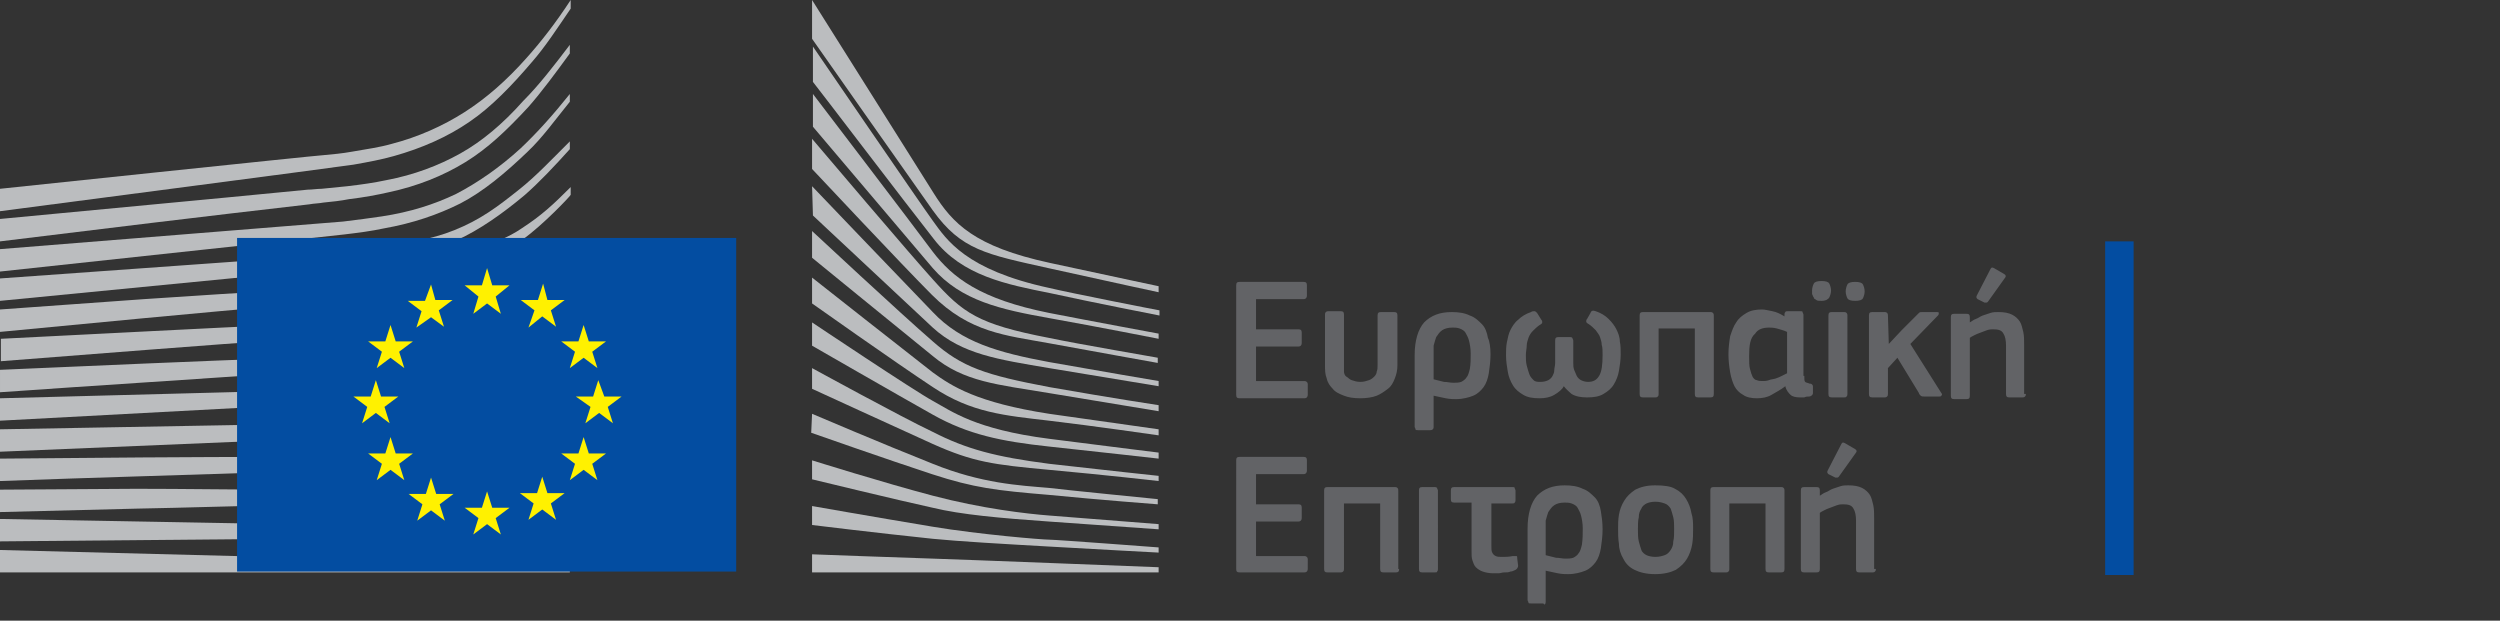 <svg id="Layer_1" xmlns="http://www.w3.org/2000/svg" viewBox="0 0 290 72"><rect x="0" y="0" width="290" height="72" fill="#333333" stroke="none"/><style>.st0{fill:#bbbdbf}.st1{fill:#034da1}.st2{fill:#fff100}.st3{enable-background:new}.st4{fill:#626366}</style><g id="Page-1"><g id="Version-2-menu" transform="translate(-131 -108)"><g id="Site-header" transform="translate(131 108)"><g id="logo-copy"><g id="Group-20"><g id="Group-18-Copy"><path id="Fill-40" class="st0" d="M0 24.5s39.8-5.2 41-5.4c1.7-.3 3.3-.6 4.7-1 3.2-.9 6.2-2.2 8.8-4 2.5-1.7 4.9-4.2 7.2-6.9 1.5-1.7 3-4 4.5-6.2V0c-1.7 2.6-3.4 4.8-5.1 6.7-2.3 2.6-4.7 4.7-7.2 6.3s-5.4 2.9-8.5 3.7c-1.4.4-2.9.6-4.6.9-1.1.2-2.2.3-3.3.4C37 18 0 21.9 0 21.9v2.6z"/><path id="Fill-41" class="st0" d="M53.4 17.8c-2.5 1.4-5.4 2.5-8.6 3.1-1.4.3-2.8.5-4.5.7l-3 .3c-.5 0-1.1.1-1.6.1-12.2 1.2-24.3 2.3-35.7 3.4V28c11.4-1.4 23.7-2.9 35.9-4.3.5-.1 1.1-.1 1.6-.2 1-.1 2-.2 3-.4 1.7-.2 3.3-.5 4.6-.8 3.3-.7 6.3-1.9 8.9-3.5 2.6-1.6 4.8-3.7 7.3-6.4 1.5-1.7 3.2-4 4.8-6.2v-1c-1.9 2.5-3.6 4.7-5.4 6.5-2.4 2.7-4.8 4.7-7.3 6.1"/><path id="Fill-42" class="st0" d="M60.4 17.2c-2.4 2.2-5 4-7.5 5.3-2.5 1.2-5.3 2.1-8.6 2.6-1.4.2-2.8.4-4.5.6L0 28.9v2.6l35.3-3.8 4.6-.5c1.7-.2 3.2-.4 4.6-.7 3.4-.6 6.3-1.6 8.9-2.9 2.7-1.4 5.3-3.6 7.8-6 1.7-1.6 3.2-3.7 4.9-5.8v-.9c-2 2.5-3.8 4.5-5.7 6.3"/><path id="Fill-43" class="st0" d="M50.8 30.6c-2.3 1.3-4 2.1-7.3 2.4-2 .2-4 .3-6 .4-1 0-1.9.1-2.9.2-6 .3-11.9.7-17.9 1.1L0 35.9v2.6l16.8-1.6c5.4-.5 11.7-1.1 17.9-1.6l4.5-.3c1.7-.1 3.2-.3 4.5-.5 3.4-.4 6.3-1.1 8.9-2.1 2.8-1 5.4-2.7 8-4.6 2.4-1.7 5.6-5.1 5.6-5.2v-.9c-2.1 2.1-3.4 3.3-5.7 4.8-2.9 2-7.6 3-9.7 4.1"/><path id="Fill-44" class="st0" d="M51.6 35.6c-2.5.7-5.3 1.2-8.6 1.5-1.3.1-2.8.2-4.4.3l-4.4.2c-11 .5-22 1.1-34.1 1.7v2.6c11.6-.9 22.9-1.8 34.3-2.6l4.4-.3c1.7-.1 3.1-.2 4.5-.4 3.4-.4 6.3-1 8.8-1.8 2.8-.9 5.6-2.2 8.2-3.9 1.9-1.2 3.9-2.7 5.9-4.5-2.2 1.9-4.3 2.3-6.4 3.6-2.7 1.6-5.4 2.8-8.2 3.6"/><path id="Fill-45" class="st0" d="M51.2 39.9c-2.5.6-5.3 1-8.6 1.2-1.3.1-2.7.2-4.4.2l-4.4.2c-11.1.4-22.3.9-33.8 1.4v2.6c11.4-.8 22.6-1.5 33.9-2.3l4.4-.3c1.7-.1 3.1-.2 4.4-.3 3.4-.3 6.2-.8 8.8-1.5 2.9-.8 5.7-1.9 8.4-3.3 2.1-1.1 4.1-2.4 6.2-4v-1.1c-2.3 1.7-4.5 3-6.7 4.1-2.6 1.4-5.4 2.4-8.2 3.1"/><path id="Fill-46" class="st0" d="M50.8 44.1c-2.5.5-5.3.8-8.6.9-1.3.1-2.6.1-4.3.2L0 46.2v2.6L33.6 47l4.4-.2c1.7-.1 3.1-.2 4.4-.3 3.4-.3 6.1-.6 8.7-1.2 2.9-.6 5.8-1.5 8.5-2.7 2.2-.9 4.3-2 6.6-3.4v-1c-2.4 1.4-4.7 2.5-7 3.4-2.7 1.2-5.5 2-8.4 2.5"/><path id="Fill-47" class="st0" d="M50.5 48.3c-4.7.6-9.4.7-14.1.8-1.1 0-2.1 0-3.2.1L0 49.8v2.6L33.3 51c1.1 0 2.1-.1 3.2-.1 4.7-.2 9.5-.4 14.2-1.1 3-.5 5.9-1.2 8.5-2.1 2.2-.7 4.5-1.7 6.8-2.9v-1c-2.4 1.1-4.9 2.1-7.2 2.8-2.5.7-5.3 1.4-8.3 1.7"/><path id="Fill-48" class="st0" d="M50.3 52.6c-4.4.4-8.8.4-13.2.4h-4c-11 0-22 .1-33.1.2v2.6c10.6-.4 21.9-.7 33.2-1.1 1.3 0 2.7-.1 4-.1 4.3-.1 8.8-.2 13.2-.7 3.1-.3 5.9-.8 8.6-1.5 2.3-.6 4.7-1.4 7.2-2.3v-.9c-2.5.9-5 1.6-7.4 2.2-2.7.6-5.5 1-8.5 1.2"/><path id="Fill-49" class="st0" d="M50.1 56.8c-1.8.1-3.8.1-6 .1h-2.5l-8.6-.1c-5.9 0-11.7-.1-17.2-.1L0 56.8v2.6l15.9-.4c5.5-.1 11.3-.3 17.1-.4l8.6-.1c2.4 0 5.5-.1 8.6-.3s5.9-.5 8.6-.9c2.4-.4 4.9-.9 7.4-1.5v-.9c-2.5.6-5.1 1.1-7.5 1.4-2.8.2-5.5.4-8.6.5"/><path id="Fill-50" class="st0" d="M41.5 60.9l-8.6-.1c-10.9-.2-21.8-.4-32.9-.6v2.6c10.6-.1 21.8-.2 32.9-.3l8.6-.1c2.9 0 5.7-.1 8.6-.2 5.9-.2 11.1-.6 16.1-1.3V60c-4.9.5-10.2.8-16.1.9h-8.6"/><path id="Fill-51" class="st0" d="M66.1 65.5L0 63.8v2.6h66.1v-.9z"/><path id="Fill-52" class="st0" d="M60.2 22c-2.5 2-4.5 3.5-7.5 4.7-2.7 1.1-5.6 1.5-8.8 2-2.1.3-4.3.7-6.4.9-.9.1-1.7.1-2.6.2L0 32.3v2.6l34.9-3.4 4.5-.4c1.7-.2 3.2-.3 4.6-.6 3.4-.5 6.3-1.4 8.9-2.6 2.7-1.2 5.5-3.2 8-5.3 1.7-1.5 3.4-3.3 5.2-5.3v-.9c-2.2 2.2-4 4.1-5.9 5.6"/><path id="Fill-53" class="st0" d="M94.2 0s11.9 18.9 14.1 22.4 4.7 6.2 13.5 8.1 12.6 2.7 12.6 2.7v.7s-5.6-1.2-12.8-2.8c-7.2-1.6-10.1-2.1-13.4-6.7-2.7-3.8-14-19.9-14-19.9V0z"/><path id="Fill-54" class="st0" d="M94.2 21.6s10.8 11.3 14 14.6c3.3 3.5 7.6 4.7 13.5 5.8 5.6 1 12.7 2.2 12.7 2.2v.6s-6.7-1.1-12.7-2.1c-5.9-1-10.1-1.6-13.5-4.7-3-2.8-13.9-13-13.9-13l-.1-3.4z"/><path id="Fill-55" class="st0" d="M94.2 26.8s10.3 9.6 14 12.8c3.4 3 6.1 3.9 13.5 5.3 7.4 1.3 12.7 2.1 12.7 2.1v.7s-6.7-1.1-12.7-2.1-9.9-1.3-13.5-4.3c-4.2-3.4-14-11.4-14-11.4v-3.1z"/><path id="Fill-56" class="st0" d="M94.2 32.2s11.8 9.3 14 11c2.2 1.6 5.1 3.5 13.5 4.8 8.4 1.2 12.7 1.8 12.7 1.8v.7s-7.6-1.1-12.7-1.7c-5.1-.6-9-.9-13.5-3.9-4.4-2.9-14-9.7-14-9.7v-3z"/><path id="Fill-57" class="st0" d="M94.2 37.4s11.8 7.9 14 9.1c2.2 1.2 4.9 3.3 13.5 4.4 8.6 1.1 12.7 1.6 12.7 1.6v.7s-7.1-.8-12.7-1.4c-5.6-.6-9.4-1.4-13.5-3.7s-14-8-14-8v-2.7z"/><path id="Fill-58" class="st0" d="M94.2 42.7s10.4 5.7 14 7.4c3.9 2 7.3 2.9 13.5 3.7 6.1.7 12.7 1.4 12.7 1.4v.6s-6.1-.7-12.7-1.3c-6.5-.6-8.8-.9-13.5-3-4.2-1.9-14-6.4-14-6.4v-2.4z"/><path id="Fill-59" class="st0" d="M94.2 48s8.2 3.5 14 5.8c5.7 2.3 10 2.5 13.5 2.8 1.5.2 12.6 1.3 12.6 1.3v.6s-6.6-.5-12.7-1.1c-6-.5-8.6-.8-13.5-2.4-4.9-1.6-14-4.8-14-4.8l.1-2.2z"/><path id="Fill-60" class="st0" d="M94.2 53.4s8.3 2.6 14 4.1 10.9 2.1 13.5 2.3 12.7 1 12.7 1v.6s-5.7-.4-12.7-.9c-5.7-.4-10.2-.8-13.5-1.6-3.7-.8-14-3.3-14-3.3v-2.2z"/><path id="Fill-61" class="st0" d="M94.2 58.7s6.8 1.2 14 2.4c5.4.9 12.7 1.5 13.5 1.5s12.7.9 12.7.9v.6s-7.6-.4-12.7-.7c-5.3-.3-10.5-.6-13.5-.9-6.7-.7-14-1.6-14-1.6v-2.2z"/><path id="Fill-62" class="st0" d="M94.2 64.3s10.7.4 14 .5 26.2 1 26.2 1v.6H94.2v-2.1z"/><path id="Fill-63" class="st0" d="M121.7 33.4c-9.7-2.1-11.9-5.6-13.5-7.8S94.3 5.4 94.3 5.4v4.1c.5.6 11 14.4 14 18.2 3.3 4.3 8.5 5.3 13.5 6.3 5 1.1 12.7 2.6 12.7 2.6V36c-.1 0-10.3-2-12.8-2.6"/><path id="Fill-64" class="st0" d="M121.7 36.3c-8-1.6-11.2-4.1-13.5-7.1-2.3-3.1-13.9-18.3-13.9-18.3v3.8c.5.6 11.1 13.1 13.9 16.4 3.3 3.8 7.9 4.8 13.5 5.8s12.7 2.4 12.7 2.4v-.6s-8.1-1.5-12.7-2.4"/><path id="Fill-65" class="st0" d="M121.7 39.2c-8.3-1.6-10-2.9-13.5-6.8-2.2-2.4-13.5-15.7-14-16.3v3.5s10.5 11.2 13.9 14.6c4.4 4.4 8.6 4.7 13.5 5.6 4.9.9 12.7 2.3 12.7 2.3v-.6c.1 0-9.3-1.6-12.6-2.3"/><path id="Fill-66" class="st1" d="M85.4 27.6H27.5v38.7h57.9V27.6z"/><path id="Fill-67" class="st2" d="M57.1 33.1h2l-1.6 1.3.6 2-1.6-1.2-1.6 1.2.6-2-1.6-1.3h2l.6-2 .6 2z"/><path id="Fill-68" class="st2" d="M57.1 58.9h2l-1.6 1.2.6 1.9-1.6-1.2-1.6 1.2.6-1.9-1.6-1.2h2l.6-1.9.6 1.9z"/><path id="Fill-69" class="st2" d="M63.5 57.2h2l-1.6 1.2.6 1.9-1.6-1.2-1.6 1.2.6-1.9-1.6-1.2h2l.6-1.9.6 1.9z"/><path id="Fill-70" class="st2" d="M63.5 34.8h2L63.9 36l.6 1.9-1.6-1.2-1.6 1.3.7-2-1.6-1.2h2l.6-1.9.5 1.9z"/><path id="Fill-71" class="st2" d="M68.3 39.6h2l-1.6 1.2.6 1.9-1.6-1.2-1.6 1.2.6-1.9-1.6-1.2h2l.6-1.9.6 1.9z"/><path id="Fill-72" class="st2" d="M68.3 52.6h2l-1.6 1.2.6 1.9-1.6-1.2-1.6 1.2.6-1.9-1.6-1.2h2l.6-1.9.6 1.9z"/><path id="Fill-73" class="st2" d="M70.1 46h2l-1.6 1.2.6 1.9-1.6-1.2-1.6 1.2.6-1.9-1.7-1.2h2l.6-1.9.7 1.9z"/><path id="Fill-74" class="st2" d="M50.5 34.8h2L50.9 36l.6 1.9-1.5-1.1-1.7 1.2.6-1.9-1.6-1.2h2L50 33l.5 1.8z"/><path id="Fill-75" class="st2" d="M45.9 39.6h2l-1.6 1.2.6 1.9-1.6-1.2-1.6 1.2.6-1.9-1.6-1.2h2l.6-1.9.6 1.9z"/><path id="Fill-76" class="st2" d="M44.2 46h2l-1.6 1.2.6 1.9-1.6-1.2-1.6 1.2.6-1.9L41 46h2l.6-1.9.6 1.9z"/><path id="Fill-77" class="st2" d="M45.9 52.6h2l-1.6 1.2.6 1.9-1.6-1.2-1.6 1.2.6-1.9-1.6-1.2h2l.6-1.9.6 1.9z"/><path id="Fill-78" class="st2" d="M50.6 57.3h2L51 58.5l.6 1.9-1.6-1.2-1.6 1.2.6-1.9-1.6-1.2h2l.6-1.9.6 1.9z"/></g></g></g></g></g></g><g class="st3"><path class="st4" d="M143.4 33.1c0-.3.1-.4.4-.4h7.4c.3 0 .4.1.4.4v1.2c0 .2-.1.4-.4.4h-5.5v3.5h4.9c.3 0 .4.1.4.4v1.2c0 .2-.1.4-.4.4h-4.9v4h5.6c.2 0 .4.1.4.4v1.2c0 .2-.1.4-.4.4h-7.5c-.3 0-.4-.1-.4-.4V33.1zm12.5 10c0 .2.1.5.3.6s.3.3.6.4.6.2 1 .2.7-.1 1-.2.5-.3.6-.4c.2-.2.3-.4.3-.6.1-.2.1-.5.1-.8v-5.7c0-.3.1-.4.4-.4h1.5c.3 0 .4.1.4.4v5.8c0 .5-.1 1-.3 1.5-.2.5-.4.9-.8 1.2s-.8.6-1.3.8c-.5.2-1.2.3-1.9.3-.8 0-1.4-.1-1.9-.3-.5-.2-1-.4-1.3-.8-.3-.3-.6-.7-.7-1.2-.2-.5-.2-1-.2-1.6v-5.8c0-.1 0-.2.1-.3.1-.1.2-.1.3-.1h1.4c.3 0 .4.1.4.4v6.6zm17-2c0 .8-.1 1.5-.2 2.2-.1.6-.3 1.2-.6 1.6-.3.4-.7.8-1.2 1-.5.2-1.2.4-2 .4-.3 0-.7 0-1.2-.1s-.9-.2-1.4-.3v3.6c0 .1 0 .2-.1.3s-.2.1-.3.1h-1.4c-.2 0-.3 0-.3-.1s-.1-.2-.1-.3v-8.3c0-1.7.4-3 1.1-3.8.8-.8 1.8-1.2 3.2-1.2.8 0 1.5.1 2.1.4.6.2 1 .6 1.4 1s.6 1 .7 1.6c.2.4.3 1.1.3 1.9zm-2.3-.1c0-.6-.1-1.1-.2-1.5-.1-.4-.3-.7-.4-.9s-.4-.4-.7-.5c-.3-.1-.5-.1-.8-.1-.5 0-.9.1-1.2.3-.3.2-.5.5-.7.8-.1.3-.2.6-.3 1V44l1.2.3c.4 0 .7.1 1.1.1.3 0 .6 0 .9-.1.2-.1.5-.3.6-.5.2-.2.3-.6.4-1 .1-.6.1-1.1.1-1.8zm10.8 3.8c-.2.4-.6.7-1.1 1-.5.3-1.1.4-1.7.4-.8 0-1.4-.1-1.9-.4-.5-.3-.9-.6-1.2-1.1s-.5-1-.6-1.6c-.1-.6-.2-1.2-.2-1.9 0-.5 0-1 .1-1.5s.2-1 .4-1.4.5-.9.9-1.2c.4-.4.9-.7 1.5-.9.1-.1.3-.1.4-.1.1 0 .2.1.3.2l.5.8c.1.1.1.2.1.3s-.1.2-.3.3c-.3.2-.6.5-.8.7-.2.2-.4.5-.5.8-.1.3-.2.6-.2.9 0 .3-.1.7-.1 1.1 0 .4 0 .8.1 1.2.1.4.2.7.3 1 .1.3.3.5.5.7.2.2.5.2.8.2.4 0 .7-.1.9-.2s.4-.3.5-.5.2-.4.2-.7c0-.2.1-.5.1-.8v-2.6c0-.3.1-.4.4-.4h1.3c.1 0 .2 0 .3.1 0 .1.1.2.1.3v2.6c0 .3 0 .5.1.8.1.2.2.5.3.7s.3.4.5.5.5.2.8.2c.6 0 1-.2 1.3-.7.3-.5.4-1.3.4-2.4 0-.5 0-.9-.1-1.2 0-.3-.1-.6-.2-.9-.1-.3-.3-.5-.5-.8-.2-.2-.5-.5-.8-.7-.2-.1-.3-.2-.3-.3 0-.1 0-.2.1-.3l.4-.7c.1-.3.3-.3.6-.2.6.2 1.1.5 1.5.9.4.4.7.8.9 1.2s.4.9.4 1.4c.1.5.1 1 .1 1.5 0 .7-.1 1.3-.2 1.9-.1.6-.3 1.1-.6 1.6s-.7.8-1.2 1.1c-.5.3-1.1.4-1.9.4-.7 0-1.3-.1-1.8-.4-.2-.2-.6-.5-.9-.9zm17.4.9c0 .3-.1.4-.4.4H197c-.3 0-.4-.1-.4-.4v-7.6h-4.2v7.6c0 .1 0 .2-.1.3-.1.1-.2.1-.3.1h-1.4c-.3 0-.4-.1-.4-.4v-9.1c0-.3.1-.4.4-.4h7.8c.1 0 .2 0 .3.1.1.1.1.2.1.3v9.1zm10.5-2.1c0 .4 0 .6.1.7.1.1.3.1.5.2.1 0 .2 0 .3.1 0 0 .1.1.1.2v.8c0 .2-.2.4-.5.4-.2 0-.3 0-.5.1h-.5c-.5 0-.9-.1-1.1-.3s-.5-.5-.6-1c-.5.4-1.1.7-1.6 1s-1.1.4-1.7.4c-.6 0-1.2-.1-1.6-.4-.4-.2-.8-.6-1-1-.2-.4-.4-1-.5-1.6-.1-.6-.2-1.3-.2-2.1s.1-1.5.2-2.1c.2-.6.4-1.2.7-1.6.3-.5.7-.8 1.2-1.1.5-.3 1.1-.4 1.8-.4.3 0 .7.1 1.2.2s.9.3 1.4.6v-.2c0-.1 0-.2.1-.3 0-.1.2-.1.3-.1h1.4c.2 0 .3 0 .3.1s.1.2.1.3v7.1zm-6.4-2.3c0 .6 0 1.2.1 1.5.1.4.2.7.3.9s.3.4.5.4c.2.1.4.1.7.1.2 0 .4 0 .7-.1.2-.1.5-.1.8-.2s.5-.2.7-.3l.6-.3v-4.8c-.4-.2-.9-.3-1.2-.4-.4-.1-.7-.1-.9-.1-.7 0-1.3.2-1.6.7-.6.5-.7 1.4-.7 2.6zm8.4-6.4c-.3 0-.5 0-.6-.1-.1-.1-.3-.1-.3-.3-.1-.1-.1-.2-.2-.4v-.4c0-.3.1-.6.2-.8.1-.2.4-.3.9-.3s.8.1.9.3c.1.2.2.5.2.8 0 .3-.1.6-.2.8s-.4.4-.9.4zm3 10.8c0 .1 0 .2-.1.3s-.1.1-.3.1h-1.4c-.3 0-.4-.1-.4-.4v-9.1c0-.3.1-.4.4-.4h1.4c.1 0 .2 0 .3.1s.1.2.1.3v9.1zm.9-10.8c-.5 0-.8-.1-.9-.3-.1-.2-.2-.5-.2-.8 0-.3.1-.6.2-.8.1-.2.4-.3.9-.3s.8.1.9.3c.1.2.2.5.2.8 0 .3-.1.6-.2.8s-.4.3-.9.3zm3.9 5l1.5-1.6 1.7-1.7.3-.3c.1-.1.2-.1.4-.1h1.6c.2 0 .3 0 .3.1s0 .2-.1.3l-3.2 3.3 3.6 5.7c.1.1.1.2 0 .3s-.1.1-.3.1h-1.6c-.2 0-.4 0-.5-.1-.1-.1-.2-.2-.2-.3l-2.5-4.1-1.1 1.2v3c0 .1 0 .2-.1.3-.1.1-.2.1-.3.1h-1.4c-.3 0-.4-.1-.4-.4v-9.1c0-.3.1-.4.4-.4h1.4c.1 0 .2 0 .3.1.1.1.1.2.1.3l.1 3.3zm15.9 5.8c0 .1 0 .2-.1.3-.1.1-.2.1-.3.1h-1.5c-.3 0-.4-.1-.4-.4v-5.6c0-.6-.1-1.1-.3-1.4-.2-.4-.6-.5-1.2-.5-.2 0-.4 0-.7.1-.3.1-.5.2-.8.3-.3.1-.5.2-.7.3-.2.1-.4.2-.5.3v6.7c0 .3-.1.4-.4.4h-1.4c-.3 0-.4-.1-.4-.4v-9.1c0-.3.1-.4.4-.4h1.4c.3 0 .4.1.4.4v.6c.2-.1.4-.3.7-.4s.5-.3.8-.4l.9-.3c.3-.1.6-.1.9-.1.7 0 1.2.1 1.6.3.4.2.7.5.9.8.2.3.3.8.4 1.2.1.5.1.9.1 1.5v5.7zm-2.5-13.9c.2.1.2.3.1.4l-2 2.8c-.1.1-.1.1-.2.1h-.2l-.8-.4c-.1-.1-.2-.2-.1-.4l1.6-3.1c.1-.2.2-.2.4-.1l1.2.7z"/></g><g class="st3"><path class="st4" d="M143.4 53.4c0-.3.1-.4.4-.4h7.4c.3 0 .4.1.4.4v1.2c0 .2-.1.4-.4.4h-5.5v3.5h4.9c.3 0 .4.1.4.4v1.2c0 .2-.1.4-.4.4h-4.9v4h5.6c.2 0 .4.1.4.4V66c0 .2-.1.4-.4.4h-7.5c-.3 0-.4-.1-.4-.4V53.4zM162.3 66c0 .3-.1.4-.4.4h-1.4c-.3 0-.4-.1-.4-.4v-7.6h-4.2V66c0 .1 0 .2-.1.3-.1.1-.2.1-.3.1H154c-.3 0-.4-.1-.4-.4v-9.1c0-.3.1-.4.4-.4h7.8c.1 0 .2 0 .3.1.1.1.1.2.1.3V66zm4.5 0c0 .1 0 .2-.1.3 0 .1-.1.1-.3.1H165c-.3 0-.4-.1-.4-.4v-9.1c0-.3.1-.4.4-.4h1.4c.1 0 .2 0 .3.1 0 .1.1.2.1.3V66zm8.6-9.5c.2 0 .3 0 .3.1s.1.2.1.3V58c0 .1 0 .2-.1.3 0 .1-.2.1-.3.1H173v4.9c0 .4 0 .6.1.8.1.2.2.3.4.4s.4.1.8.1c.3 0 .7 0 1.2-.1h.4c.1 0 .1.1.1.3l.1.8c0 .2-.1.4-.3.5-.2.1-.4.2-.6.2-.2.1-.4.1-.7.1s-.4.1-.7.1h-.6c-.5 0-.9-.1-1.2-.2s-.6-.3-.8-.5c-.2-.2-.3-.5-.4-.8-.1-.3-.1-.6-.1-1v-5.7h-2c-.3 0-.4-.1-.4-.4v-1c0-.3.1-.4.4-.4h6.7zm10.5 4.9c0 .8-.1 1.5-.2 2.2-.1.6-.3 1.2-.6 1.6-.3.4-.7.8-1.2 1-.5.2-1.2.4-2 .4-.3 0-.7 0-1.2-.1s-.9-.2-1.4-.3v3.6c0 .1 0 .2-.1.3s-.1-.1-.2-.1h-1.4c-.2 0-.3 0-.3-.1s-.1-.2-.1-.3v-8.3c0-1.7.4-3 1.1-3.8.8-.8 1.8-1.2 3.2-1.2.8 0 1.5.1 2.1.4.6.2 1 .6 1.4 1s.6 1 .7 1.6c.1.6.2 1.3.2 2.1zm-2.3-.1c0-.6-.1-1.1-.2-1.5-.1-.4-.3-.7-.4-.9s-.4-.4-.7-.5c-.3-.1-.5-.1-.8-.1-.5 0-.9.1-1.2.3-.3.2-.5.5-.7.8-.1.3-.2.6-.3 1v4l1.2.3c.4 0 .7.1 1.1.1.3 0 .6 0 .9-.1.2-.1.5-.3.6-.5.2-.2.3-.6.4-1 .1-.7.1-1.2.1-1.9zm12.8 0c0 .6 0 1.2-.1 1.8s-.3 1.2-.6 1.7-.7.9-1.3 1.3c-.6.3-1.4.5-2.4.5s-1.8-.2-2.4-.5c-.6-.3-1-.7-1.3-1.3-.3-.5-.5-1.1-.5-1.7-.1-.6-.1-1.2-.1-1.8 0-.5 0-1 .1-1.6.1-.6.3-1.1.6-1.6s.7-.9 1.3-1.3c.6-.3 1.3-.5 2.3-.5 1 0 1.8.1 2.3.4.6.3 1 .7 1.3 1.2.3.5.5 1 .6 1.6.2.6.2 1.2.2 1.8zm-2.2.1c0-.5 0-1-.1-1.4-.1-.4-.2-.7-.3-1-.2-.3-.4-.5-.7-.6-.3-.1-.6-.2-1.1-.2-.4 0-.8.1-1 .2s-.5.3-.6.6c-.2.3-.3.6-.3 1-.1.4-.1.9-.1 1.4 0 .5 0 1 .1 1.4.1.4.2.7.3 1s.4.5.6.6.6.2 1 .2c.5 0 .8-.1 1.1-.2.3-.1.5-.3.7-.6.2-.3.3-.6.3-1 .1-.4.1-.8.1-1.4zM207 66c0 .3-.1.4-.4.4h-1.4c-.3 0-.4-.1-.4-.4v-7.6h-4.2V66c0 .1 0 .2-.1.3-.1.1-.2.1-.3.1h-1.4c-.3 0-.4-.1-.4-.4v-9.1c0-.3.1-.4.4-.4h7.8c.1 0 .2 0 .3.1.1.1.1.2.1.3V66zm10.6 0c0 .1 0 .2-.1.3-.1.1-.2.1-.3.1h-1.5c-.3 0-.4-.1-.4-.4v-5.6c0-.6-.1-1.1-.3-1.4-.2-.4-.6-.5-1.2-.5-.2 0-.4 0-.7.1-.3.1-.5.2-.8.3-.3.1-.5.2-.7.3-.2.1-.4.2-.5.3V66c0 .3-.1.4-.4.4h-1.4c-.3 0-.4-.1-.4-.4v-9.1c0-.3.1-.4.4-.4h1.4c.3 0 .4.1.4.4v.6c.2-.1.4-.3.7-.4s.5-.3.8-.4l.9-.3c.3-.1.6-.1.9-.1.7 0 1.2.1 1.6.3.4.2.7.5.9.8.2.3.3.8.4 1.2.1.5.1.9.1 1.5V66zm-2.4-13.9c.2.1.2.3.1.4l-2 2.8c-.1.1-.1.1-.2.1h-.2l-.8-.4c-.1-.1-.2-.2-.1-.4l1.6-3.1c.1-.2.2-.2.4-.1l1.2.7z"/></g><path class="st1" d="M244.2 28h3.3v38.7h-3.3z"/></svg>
